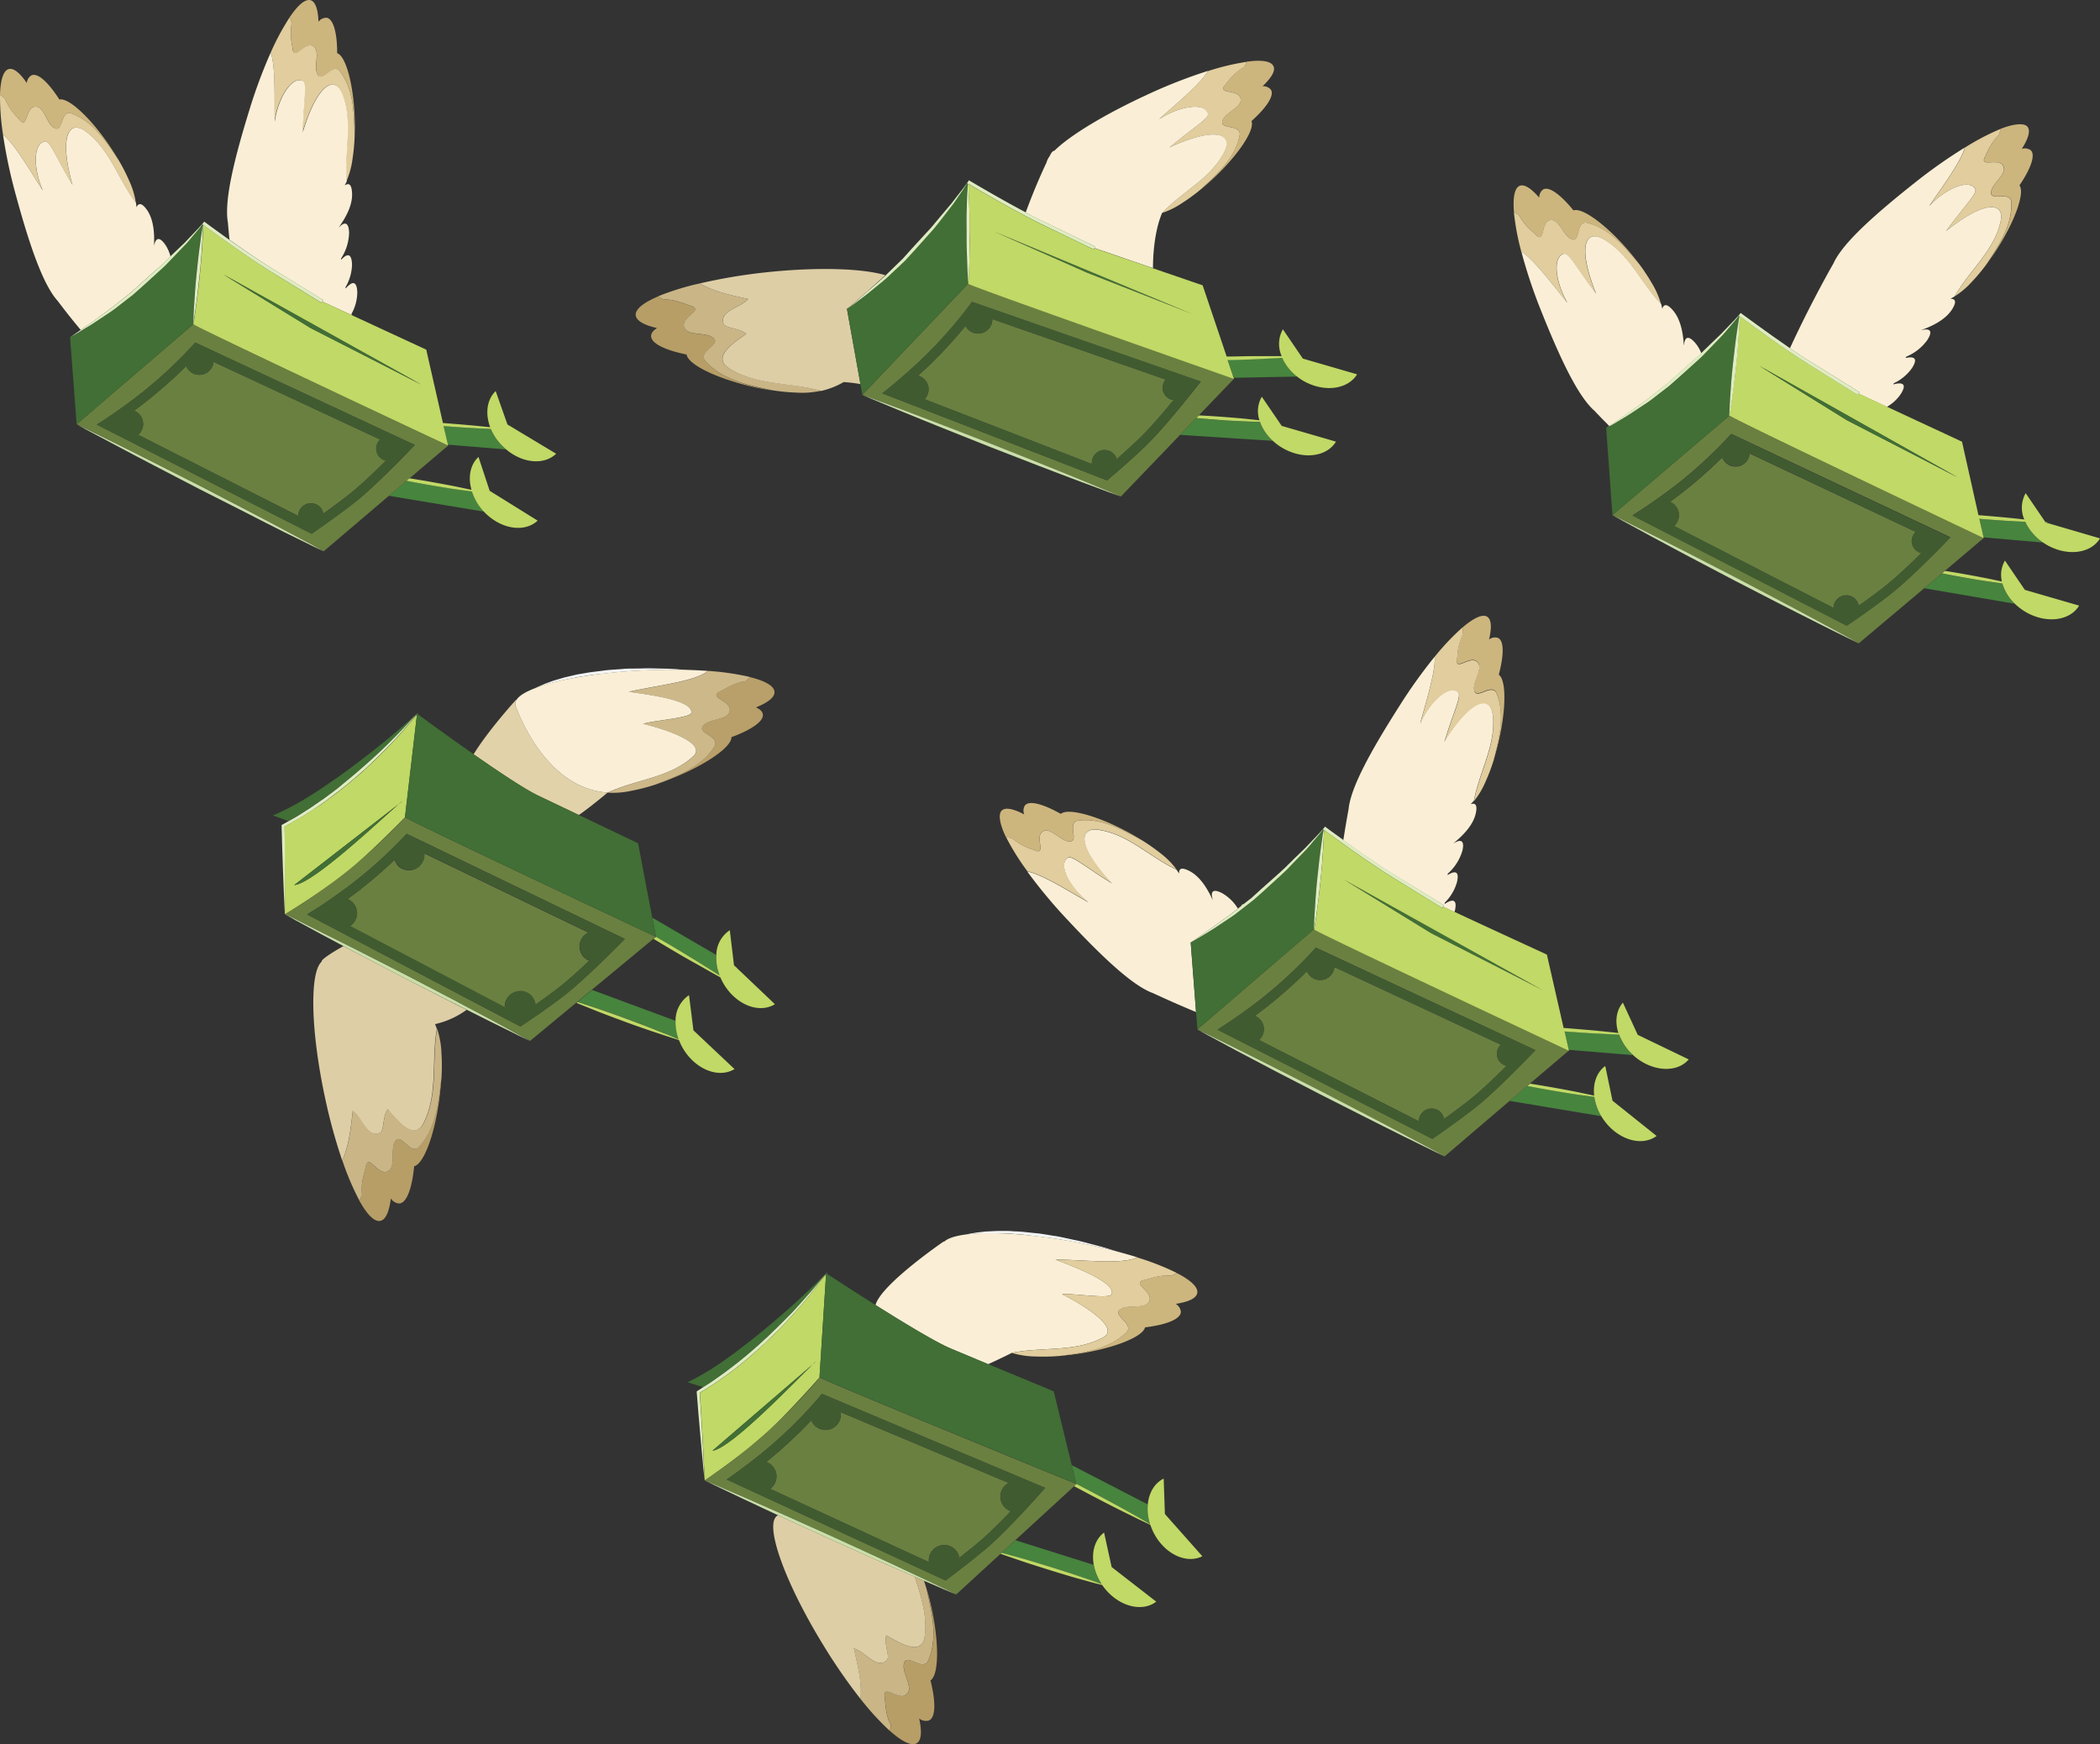 <svg xmlns="http://www.w3.org/2000/svg" viewBox="0 0 639.09 530.75"><rect x="0" y="0" width="639.09" height="530.75" fill="#333333" stroke="none"/><defs><style>.cls-1{fill:none;}.cls-2{fill:#f3f4f5;}.cls-3{fill:#e2d2a9;}.cls-4{fill:#47843e;}.cls-5{fill:#b79e67;}.cls-6{fill:#c9b586;}.cls-7{fill:#decea6;}.cls-8{fill:#6a8040;}.cls-9{fill:#c1d966;}.cls-10{fill:#416f35;}.cls-11{fill:#b99f69;}.cls-12{fill:#cdb889;}.cls-13{fill:#faefd6;}.cls-14{fill:#415b31;}.cls-15{fill:#cadfa9;}.cls-16{fill:#dfecc1;}.cls-17{fill:#cdb57e;}.cls-18{fill:#e1cd9d;}</style></defs><title>Asset 7</title><g id="Layer_2" data-name="Layer 2"><g id="hunt_money" data-name="hunt money"><g id="money_wing_5" data-name="money wing 5"><path class="cls-1" d="M107.72,263.44c-.79.68-1.61,1.35-2.45,2l.13-.1a192.41,192.41,0,0,0,17.92-16.63l-.06-.05C122,250,114.15,258,107.72,263.44Z"/><path class="cls-1" d="M175.8,304.85h0l.44.14Z"/><path class="cls-1" d="M215.18,204.41l.29-.21-.3.21Z"/><path class="cls-1" d="M86.7,278.21a163.24,163.24,0,0,0,13.69-9.06C93.32,274.28,86.7,278.21,86.7,278.21Z"/><path class="cls-1" d="M206.62,316.27l-.05-.12a2.77,2.77,0,0,1-.48-.11l.13,0Z"/><path class="cls-1" d="M126.87,217.33v-.14c-.66.86-1.34,1.71-2,2.54C125.85,218.58,126.53,217.75,126.87,217.33Z"/><path class="cls-1" d="M175.34,206.15l-2.58.52c-.63.11-1.24.27-1.83.42A124.19,124.19,0,0,1,183.47,205c-1.85.19-3.68.38-5.43.69C177.12,205.86,176.21,206,175.34,206.15Z"/><path class="cls-2" d="M172.76,206.67l2.58-.52c.87-.17,1.78-.29,2.7-.44,1.75-.31,3.58-.5,5.43-.69,3.88-.46,8-.81,12.36-1,4.78-.23,9.36-.26,13.61-.13l-2.69-.19c-1.71-.16-3.53-.21-5.4-.25s-3.81-.12-5.78-.05l-3,.05c-1,0-2,0-3,.11-2,.18-4,.23-6,.51s-3.89.44-5.74.8c-.92.17-1.84.28-2.72.49l-2.58.61c-.85.18-1.65.44-2.43.67s-1.53.42-2.24.69l-2,.73-1.78.78a12.62,12.62,0,0,0-1.22.59,58.51,58.51,0,0,1,8-2.33C171.52,206.94,172.13,206.78,172.76,206.67Z"/><path class="cls-2" d="M215.17,204.41l-.16.12.17-.12Z"/><path class="cls-3" d="M176.14,248c2.45-1.55,8.79-6.82,8.79-6.82-17.49-1.14-26-21.13-27.81-25.88a1.91,1.91,0,0,1-.36-1,2.19,2.19,0,0,1,.37-1.26L157,213s-8.31,9.1-12.88,16.54c7.55,5.26,15.58,10.63,19.51,12.51Z"/><path class="cls-4" d="M204.44,287.88c2.34,1.4,4.68,2.8,6.85,4.14s4.2,2.62,5.93,3.7l1.76,1.12a14.78,14.78,0,0,1-1-6.24l-19.45-11.34,1.11,5.83Z"/><path class="cls-4" d="M224.48,294.87a2.44,2.44,0,0,0-1-1.05l-.14-.08v.09Z"/><path class="cls-4" d="M176.22,305c.58.18,1.2.38,1.87.61,1.67.56,3.62,1.19,5.7,1.91s4.28,1.51,6.48,2.31,4.4,1.62,6.44,2.42,3.95,1.57,5.59,2.21,2.85,1.19,3.79,1.58a2.77,2.77,0,0,0,.48.11,15.08,15.08,0,0,1-.93-5.5l-25.47-9.42-4.37,3.62Z"/><path class="cls-5" d="M120.07,347.64c-1.17,2.05.14,6.89-1.53,8.38-3.34,3-6.53-6.19-7.38-.42-.68,2.61-1.35,5.22-1,7.89a5.56,5.56,0,0,1-.87,1.74c2.37,4.32,4.64,6.67,6.47,6.28,1.63-.34,2.69-2.83,3.19-6.83a3.23,3.23,0,0,0,2.6,1.54c2.25-.21,3.85-4.65,4.49-11.33,2.94-.71,6.3-9.68,7.72-20.93.25-2,.43-4,.53-5.92-.89,7.51-1.6,15.36-6.93,21.07C124.61,351.6,121.86,344,120.07,347.64Z"/><path class="cls-6" d="M118,337.47c-1.73,2.55-.91,6.83-2.53,7.27-3.78,1.37-5-4.52-8.08-6.81-.59,4.77-1,10.51-3.22,15.13a80.59,80.59,0,0,0,5.15,12.17,5.56,5.56,0,0,0,.87-1.74c-.38-2.67.29-5.28,1-7.89.85-5.77,4,3.41,7.38.42,1.67-1.49.36-6.33,1.53-8.38,1.79-3.6,4.54,4,7.32,1.47,5.33-5.71,6-13.56,6.93-21.07a59.5,59.5,0,0,0,0-7.59,26.7,26.7,0,0,0-1.32-7.4c-1.72,9.6.46,19.84-4.1,28.74C125.9,347.44,120.49,340.26,118,337.47Z"/><path class="cls-7" d="M123.81,298l-13.68-7.15c-1.94-1-3.8-2-5.6-2.95-4.08,2.25-6.71,4.16-6.64,4.62a1,1,0,0,0,0,.11c-3.68,3.3-3.37,20.71.94,41a166.55,166.55,0,0,0,5.31,19.48c2.18-4.62,2.63-10.36,3.22-15.13,3,2.29,4.3,8.18,8.08,6.81,1.62-.44.8-4.72,2.53-7.27,2.49,2.79,7.9,10,10.87,4.32,4.56-8.9,2.38-19.14,4.1-28.74-.17-.5-.35-1-.54-1.46a26.16,26.16,0,0,0,9.61-4.35c-1.46-.73-3-1.48-4.5-2.27Z"/><path class="cls-8" d="M120.79,263a4.89,4.89,0,0,1-.71-1.33A141.87,141.87,0,0,1,109.23,271c-1.15.89-2.34,1.77-3.5,2.61a4.57,4.57,0,0,1,1.9,1.43,4.68,4.68,0,0,1-.83,6.58,3.62,3.62,0,0,1-.33.2l47.14,24.75a4.68,4.68,0,0,1,8.37-3.15,4.61,4.61,0,0,1,.94,2.32c3-2.1,6.6-4.7,9-6.73s5-4.39,7.37-6.66a4.66,4.66,0,0,1-1.14-8,4.06,4.06,0,0,1,.94-.55l-50-24.12a4.68,4.68,0,0,1-8.35,3.35Z"/><path class="cls-8" d="M199.65,285.11s-73.2-34.37-76.33-36.39a192.41,192.41,0,0,1-17.92,16.63l-.13.1c-1.6,1.28-3.25,2.52-4.88,3.7a163.24,163.24,0,0,1-13.69,9.06L90,279.78,98.5,284c3.52,1.77,7.64,3.8,12,6l13.73,7,13.68,7.14c4.37,2.28,8.41,4.47,11.89,6.31l8.37,4.54,3.17,1.74,14.09-11.66.32-.27h0l4.37-3.62,18.73-15.5Zm-11,2.12c-.09.09-8.54,8.7-14.86,14-.65.55-1.37,1.13-2.15,1.74-5.13,4-12.48,8.87-12.56,8.92l-.72.48L93.46,278.27l2.15-1.36c.06,0,6.32-4,11.82-8.28A135.48,135.48,0,0,0,123,254.53l.74-.82,66.41,32Z"/><path class="cls-9" d="M127.13,217l-.18.23.14.11Z"/><path class="cls-9" d="M105.27,265.45c.84-.66,1.66-1.33,2.45-2C114.15,258,122,250,123.26,248.67l0,0,3.65-31.31c-.34.42-1,1.25-2,2.4-.73.88-1.47,1.74-2.23,2.6l-2.23,2.49-2.3,2.42c-1.56,1.6-3.14,3.17-4.76,4.71-.8.78-1.63,1.52-2.45,2.28s-1.66,1.49-2.52,2.21-1.69,1.45-2.56,2.16l-2.61,2.09c-.86.71-1.78,1.35-2.67,2s-1.78,1.35-2.71,2L95,246.57c-.94.61-1.9,1.18-2.85,1.77l-1.43.88-1.46.82-2.7,1.49c.09,4.4.09,8.8.13,13.21,0,2.24,0,4.49,0,6.73l0,6.74s6.62-3.93,13.69-9.06C102,268,103.67,266.73,105.27,265.45Zm16.11-20.8a6.5,6.5,0,0,1,1.1-.85l-1.1.85c-5.09,4.37-26,24.23-31.83,24.67Z"/><path class="cls-10" d="M123.22,248.64l0,0,.06.05c3.13,2,76.33,36.39,76.33,36.39v0l-1.11-5.83-4.31-22.64L176.14,248l-12.53-6c-3.93-1.88-12-7.25-19.51-12.51-8.16-5.69-15.74-11.24-17-12.17l-.14-.11-.07,0v.14Z"/><path class="cls-11" d="M226.77,207.28c-2.61.3-4.89,1.58-7.18,2.86-5.22,2.23,4.2,3,2.22,6.85-1,1.94-5.87,1.9-7.51,3.51-3,2.57,4.84,3.29,3.19,6.53-4.06,6.42-11.28,9-18.12,11.71,1.76-.56,3.58-1.21,5.44-2,10.23-4.11,17.85-9.49,17.79-12.42,6.13-2.26,9.91-4.87,9.55-7-.14-.83-.87-1.52-2.09-2.06,3.65-1.46,5.72-3.08,5.64-4.7-.08-1.82-2.86-3.37-7.5-4.53A5.42,5.42,0,0,1,226.77,207.28Z"/><path class="cls-12" d="M215,204.53c-4.2,2.94-15.12,4.09-23.64,6,5.57.86,19.42,2.45,19.06,6.35,0,1.62-11.84,2.37-14.69,3.42,5.81,1.38,19.81,5.72,15.22,9.91-7.24,6.49-17.42,7-26,11a26.21,26.21,0,0,0,7.29-.59,58.35,58.35,0,0,0,7.15-1.85c6.84-2.68,14.06-5.29,18.12-11.71,1.65-3.24-6.14-4-3.19-6.53,1.64-1.61,6.51-1.57,7.51-3.51,2-3.88-7.44-4.62-2.22-6.85,2.29-1.28,4.57-2.56,7.18-2.86A5.42,5.42,0,0,0,228.2,206a78.29,78.29,0,0,0-12.73-1.84l-.29.21Z"/><path class="cls-13" d="M157.12,215.3c1.78,4.75,10.32,24.74,27.81,25.88,8.61-4,18.79-4.47,26-11,4.59-4.19-9.41-8.53-15.22-9.91,2.85-1.05,14.68-1.8,14.69-3.42.36-3.9-13.49-5.49-19.06-6.35,8.52-1.92,19.44-3.07,23.64-6l.16-.12.3-.21c-1.91-.15-3.93-.25-6-.32-4.25-.13-8.83-.1-13.61.13-4.32.2-8.48.55-12.36,1a124.19,124.19,0,0,0-12.54,2.07,58.51,58.51,0,0,0-8,2.33c-3,1.13-5,2.36-5.77,3.62a2.19,2.19,0,0,0-.37,1.26A1.91,1.91,0,0,0,157.12,215.3Z"/><path class="cls-14" d="M123,254.53a135.48,135.48,0,0,1-15.54,14.1c-5.5,4.27-11.76,8.24-11.82,8.28l-2.15,1.36,64.93,34.09.72-.48c.08-.05,7.43-4.95,12.56-8.92.78-.61,1.5-1.19,2.15-1.74,6.32-5.29,14.77-13.9,14.86-14l1.44-1.47-66.41-32Zm4.39,9.25a4.65,4.65,0,0,0,1.78-4.18l50,24.12a4.06,4.06,0,0,0-.94.55,4.66,4.66,0,0,0,1.14,8c-2.39,2.27-5,4.7-7.37,6.66s-6,4.63-9,6.73a4.61,4.61,0,0,0-.94-2.32,4.68,4.68,0,0,0-8.37,3.15l-47.14-24.75a3.62,3.62,0,0,0,.33-.2,4.68,4.68,0,0,0,.83-6.58,4.57,4.57,0,0,0-1.9-1.43c1.16-.84,2.35-1.72,3.5-2.61a141.87,141.87,0,0,0,10.85-9.34,4.89,4.89,0,0,0,.71,1.33A4.67,4.67,0,0,0,127.36,263.78Z"/><path class="cls-10" d="M89.55,269.32c5.86-.44,26.74-20.3,31.83-24.67Z"/><path class="cls-10" d="M121.38,244.65l1.1-.85A6.5,6.5,0,0,0,121.38,244.65Z"/><path class="cls-10" d="M90.28,248.43l1.41-.89c.93-.6,1.88-1.17,2.8-1.78l2.74-1.89c.93-.61,1.81-1.27,2.71-1.93s1.8-1.29,2.67-2l2.61-2.06c.87-.69,1.71-1.41,2.56-2.12s1.7-1.44,2.52-2.18,1.69-1.44,2.5-2.2q2.48-2.23,4.87-4.56c1.57-1.56,3.15-3.13,4.69-4.73s3-3.24,4.52-4.91A263.06,263.06,0,0,1,104,235.65c-7.4,5.25-13.49,9.29-20.94,12.49l4.68,1.72,1.08-.61Z"/><path class="cls-15" d="M149.83,310.51c-3.48-1.84-7.52-4-11.89-6.31l-13.68-7.14-13.73-7c-4.39-2.24-8.51-4.27-12-6L90,279.78l-3.26-1.57L89.87,280l8.37,4.54c1.93,1,4.05,2.16,6.29,3.36,1.8.95,3.66,1.94,5.6,2.95L123.81,298l13.73,7c1.54.79,3,1.54,4.5,2.27l7.53,3.77,8.54,4.21,3.26,1.57-3.17-1.74Z"/><path class="cls-16" d="M86.72,264.74c0-4.41,0-8.81-.13-13.21l2.7-1.49,1.46-.82,1.43-.88c.95-.59,1.91-1.16,2.85-1.77l2.77-1.88c.93-.62,1.82-1.3,2.71-2s1.81-1.32,2.67-2l2.61-2.09c.87-.71,1.71-1.44,2.56-2.16s1.69-1.46,2.52-2.21,1.65-1.5,2.45-2.28c1.62-1.54,3.2-3.11,4.76-4.71l2.3-2.42,2.23-2.49c.76-.86,1.5-1.72,2.23-2.6s1.38-1.68,2-2.54c-1.47,1.67-3,3.31-4.52,4.91s-3.12,3.17-4.69,4.73-3.22,3.07-4.87,4.56c-.81.76-1.67,1.47-2.5,2.2s-1.66,1.47-2.52,2.18-1.69,1.43-2.56,2.12L102.61,240c-.87.7-1.78,1.33-2.67,2s-1.78,1.32-2.71,1.93l-2.74,1.89c-.92.61-1.87,1.18-2.8,1.78l-1.41.89-1.45.82-1.08.61-1.81,1-.24.14v.26c.09,4.49.27,9,.42,13.47.07,2.24.16,4.49.26,6.73l.31,6.73,0-6.74C86.75,269.23,86.74,267,86.72,264.74Z"/><path class="cls-9" d="M219,296.84l-1.76-1.12c-1.73-1.08-3.74-2.37-5.93-3.7s-4.51-2.74-6.85-4.14l-4.79-2.79v0l-.75.62,5,3c2.35,1.39,4.7,2.77,6.92,4s4.3,2.42,6.09,3.43c.83.47,1.6.88,2.29,1.26a18,18,0,0,0,1.12,2.18c3.79,6.23,10.72,8.93,15.49,6l-11.36-10.81-1.1-1v-.09l-1.27-10.62A9.18,9.18,0,0,0,218,290.6,14.78,14.78,0,0,0,219,296.84Z"/><path class="cls-9" d="M206.62,316.27l-.4-.18-.13,0c-.94-.39-2.22-1-3.79-1.58s-3.53-1.43-5.59-2.21-4.24-1.61-6.44-2.42-4.41-1.59-6.48-2.31-4-1.35-5.7-1.91c-.67-.23-1.29-.43-1.87-.61l-.44-.14-.32.27c.71.3,1.53.64,2.44,1,1.64.65,3.53,1.43,5.58,2.22s4.25,1.6,6.45,2.42,4.4,1.59,6.48,2.31,4,1.35,5.7,1.91,3.07,1,4,1.29l.52.15a16.93,16.93,0,0,0,1.39,2.84c3.83,6.21,10.77,8.88,15.52,6l-12.51-11.79-1.34-10.71a9.35,9.35,0,0,0-4.1,7.92,15.08,15.08,0,0,0,.93,5.5Z"/></g><g id="money_wing_4" data-name="money wing 4"><path class="cls-1" d="M251.42,387.63v-.14c-.61.89-1.24,1.76-1.89,2.62C250.47,388.92,251.1,388.06,251.42,387.63Z"/><path class="cls-1" d="M214.42,450.49a163.31,163.31,0,0,0,13.23-9.77C220.84,446.21,214.42,450.49,214.42,450.49Z"/><path class="cls-1" d="M304.77,472.53h0l.43.12Z"/><path class="cls-1" d="M306.59,375.38,304,375.3c-.64,0-1.26,0-1.88,0a126.74,126.74,0,0,1,12.78.85c-1.88-.23-3.74-.48-5.54-.57C308.4,375.51,307.48,375.42,306.59,375.38Z"/><path class="cls-1" d="M347.74,462.47l2.21,1.29h0a1.66,1.66,0,0,0-.06-.21,2.69,2.69,0,0,1-.32-.13Z"/><path class="cls-1" d="M345.78,382.77c.11,0,.23-.09.34-.15-.11.06-.24.1-.35.15Z"/><path class="cls-1" d="M234.65,434.67q-1.16,1.08-2.37,2.16l.16-.14a193.16,193.16,0,0,0,17-17.53l-.07,0C248.19,420.52,240.79,428.89,234.65,434.67Z"/><path class="cls-2" d="M345.77,382.77l-.18.07.19-.07Z"/><path class="cls-2" d="M302.09,375.29c.62,0,1.24,0,1.88,0l2.62.08c.89,0,1.81.13,2.74.19,1.8.09,3.66.34,5.54.57,3.86.44,7.94,1,12.17,1.82,4.7.87,9.16,1.89,13.26,3l-2.56-.8c-1.63-.54-3.38-1-5.2-1.47s-3.69-1-5.62-1.37l-2.91-.63c-1-.22-1.95-.42-2.94-.57-2-.28-3.95-.69-5.92-.86s-3.89-.46-5.77-.53c-.94,0-1.86-.15-2.76-.14H304c-.87,0-1.7.06-2.51.1s-1.6.06-2.34.16l-2.15.25-1.92.35c-.47.08-.9.19-1.32.29A60.42,60.42,0,0,1,302.09,375.29Z"/><path class="cls-13" d="M300.71,415.13c3.21-1.44,7.24-3.46,7.24-3.46,9.29-1.92,19.31-.07,27.84-4.74,5.42-3-7.21-10.44-12.56-13.11,3-.37,14.7,1.59,15.09,0,1.23-3.72-11.89-8.43-17.11-10.54,8.73.09,19.62,1.45,24.38-.46l.18-.07c.11,0,.24-.09.35-.15-1.84-.57-3.79-1.13-5.82-1.68-4.1-1.09-8.56-2.11-13.26-3-4.23-.78-8.31-1.38-12.17-1.82a126.74,126.74,0,0,0-12.78-.85,60.42,60.42,0,0,0-8.36.43c-3.14.43-5.38,1.17-6.44,2.21l-.12-.09s-19,13-20.73,19.31c8.55,5.39,18.42,11.38,22.93,13.26Z"/><path class="cls-4" d="M332.49,454.12c2.41,1.28,4.82,2.55,7.06,3.78s4.33,2.4,6.12,3.39l2.07,1.18,1.86,1a2.69,2.69,0,0,0,.32.13,15.22,15.22,0,0,1-.61-5.8l-23.15-11.95,1.41,5.76Z"/><path class="cls-4" d="M305.18,472.66c.59.15,1.22.31,1.91.51,1.7.47,3.68,1,5.79,1.62s4.35,1.29,6.59,2,4.48,1.4,6.56,2.09,4,1.36,5.69,1.92c1.4.48,2.58.92,3.5,1.25a15.94,15.94,0,0,1-2.4-5.87L309,468.69l-4.18,3.84Z"/><path class="cls-9" d="M331.72,480.77c-1.67-.56-3.6-1.24-5.69-1.92s-4.32-1.39-6.56-2.09-4.48-1.36-6.59-2-4.09-1.15-5.79-1.62c-.69-.2-1.32-.36-1.91-.51l-.43-.12-.31.29c.73.26,1.56.56,2.49.87,1.66.56,3.6,1.25,5.69,1.93s4.32,1.38,6.56,2.09,4.48,1.36,6.59,2,4.09,1.14,5.78,1.62,2.9.76,3.88,1c.15.21.29.43.45.64,4.4,5.81,11.56,7.81,16,4.44l-13.58-10.54L336,466.35c-2.8,2.12-3.85,5.87-3.14,9.8a15.94,15.94,0,0,0,2.4,5.87C334.3,481.69,333.12,481.25,331.72,480.77Z"/><path class="cls-5" d="M282.46,505.46c-1.79,3.28-6.91-2.93-7.39,1.07-.42,2.32,2.43,6.44,1.36,8.4-2.16,3.93-8.23-3.64-7.1,2.08.23,2.68.47,5.37,1.71,7.75a5.37,5.37,0,0,1-.22,1.94c3.67,3.27,6.59,4.73,8.19,3.76,1.42-.88,1.59-3.57.72-7.52a3.23,3.23,0,0,0,3,.59c2.05-.94,2.07-5.66.45-12.18,2.53-1.65,2.69-11.23.27-22.3-.44-2-.94-3.94-1.48-5.76C283.62,490.66,285.57,498.3,282.46,505.46Z"/><path class="cls-6" d="M278.39,479.81c1.92,6,3.86,11.92,3,18.26s-8.41,1.36-11.69-.43c-.78,3,1.42,6.73.05,7.69-3.1,2.56-6.26-2.58-9.89-3.71,1,4.69,2.53,10.24,2,15.33a81,81,0,0,0,8.93,9.75,5.37,5.37,0,0,0,.22-1.94c-1.24-2.38-1.48-5.07-1.71-7.75-1.13-5.72,4.94,1.85,7.1-2.08,1.07-2-1.78-6.08-1.36-8.4.48-4,5.6,2.21,7.39-1.07,3.11-7.16,1.16-14.8-.52-22.17-.23-.77-.47-1.52-.71-2.25l-2.34-1Z"/><path class="cls-7" d="M259.87,501.62c3.63,1.13,6.79,6.27,9.89,3.71,1.37-1-.83-4.72-.05-7.69,3.28,1.79,10.78,6.75,11.69.43s-1.09-12.28-3-18.26c-3.5-1.54-7.54-3.27-11.82-5.2l-14.08-6.31-14-6.43-1.67-.77a1.19,1.19,0,0,0-.26.11c-4.08,2.5,2.11,20,13.84,39.16A168.4,168.4,0,0,0,261.89,517C262.4,511.86,260.91,506.31,259.87,501.62Z"/><path class="cls-8" d="M305.57,458.46a4.68,4.68,0,0,1,.49-6.6,4.61,4.61,0,0,1,.91-.6l-51.12-21.53a4.68,4.68,0,0,1-8.18,3.77,4.34,4.34,0,0,1-.76-1.29c-2.61,2.75-6.16,6.27-10.36,9.89-1.11.95-2.25,1.89-3.36,2.78a4.65,4.65,0,0,1,1.48,7.94,3.15,3.15,0,0,1-.33.22l48.35,22.31a4.68,4.68,0,0,1,8.2-3.58,4.55,4.55,0,0,1,1.05,2.27c2.89-2.25,6.35-5,8.66-7.19s4.75-4.63,7-7A4.59,4.59,0,0,1,305.57,458.46Z"/><path class="cls-8" d="M327.58,451.59S252.7,421,249.48,419.16a193.16,193.16,0,0,1-17,17.53l-.16.14c-1.52,1.33-3.08,2.64-4.63,3.89a163.31,163.31,0,0,1-13.23,9.77l3.33,1.4,8.75,3.77c3.6,1.59,7.83,3.4,12.32,5.42l14.08,6.31,14,6.43c4.48,2.05,8.63,4,12.2,5.7l8.59,4.1L291,485.2l13.48-12.37.31-.29h0l4.18-3.84,17.91-16.44Zm-10.85,2.68c-.08.09-8.09,9.13-14.12,14.74-.63.58-1.32,1.2-2.07,1.84-4.92,4.23-12,9.5-12.08,9.56l-.7.52-66.59-30.72,2.08-1.47c.05-.05,6.1-4.33,11.38-8.88A135.33,135.33,0,0,0,249.43,425l.7-.85,67.95,28.61Z"/><path class="cls-9" d="M251.66,387.29l-.17.24.14.1Z"/><path class="cls-9" d="M232.28,436.83q1.22-1.08,2.37-2.16c6.14-5.78,13.54-14.15,14.76-15.55,0,0,0,0,0,0l2-31.46c-.32.43-.95,1.29-1.89,2.48-.69.92-1.4,1.83-2.11,2.73l-2.1,2.6L243.14,398c-1.47,1.67-3,3.33-4.51,4.95-.75.82-1.55,1.6-2.33,2.4s-1.58,1.57-2.4,2.33-1.61,1.55-2.44,2.29L229,412.18c-.82.75-1.7,1.44-2.56,2.16s-1.71,1.44-2.6,2.11l-2.68,2c-.9.65-1.83,1.27-2.75,1.91l-1.38.95-1.42.89-2.62,1.63c.31,4.39.54,8.79.81,13.18q.19,3.38.36,6.73l.31,6.73s6.42-4.28,13.23-9.77C229.2,439.47,230.76,438.16,232.28,436.83Zm15.05-21.63a7.31,7.31,0,0,1,1-.91l-1,.91c-4.86,4.62-24.69,25.52-30.52,26.26Z"/><path class="cls-10" d="M249.38,419.09s0,0,0,0l.07,0c3.22,1.85,78.1,32.43,78.1,32.43v0l-1.41-5.76-5.46-22.38-20-8.3-11.34-4.72c-4.51-1.88-14.38-7.87-22.93-13.26-7.32-4.61-13.65-8.76-14.81-9.52l-.14-.1-.07,0v.14Z"/><path class="cls-17" d="M348.77,389.36c-5.59,1,3.42,3.84.6,7.17-1.41,1.66-6.15.5-8.11,1.7-3.46,1.83,4,4.31,1.62,7.09-5.42,5.32-13,6.22-20.31,7.27,1.83-.15,3.75-.37,5.74-.67,10.9-1.67,19.54-5.17,20.15-8,6.49-.8,10.76-2.47,10.91-4.66a3.15,3.15,0,0,0-1.57-2.49c3.88-.59,6.27-1.69,6.56-3.29.33-1.79-2-3.93-6.27-6.12a5.48,5.48,0,0,1-1.68.89C353.81,387.91,351.29,388.63,348.77,389.36Z"/><path class="cls-18" d="M345.59,382.84c-4.76,1.91-15.65.55-24.38.46,5.22,2.11,18.34,6.82,17.11,10.54-.39,1.57-12.08-.39-15.09,0,5.35,2.67,18,10.08,12.56,13.11-8.53,4.67-18.55,2.82-27.84,4.74a25.81,25.81,0,0,0,7.23,1.09,59,59,0,0,0,7.39-.17c7.27-1,14.89-1.95,20.31-7.27,2.35-2.78-5.08-5.26-1.62-7.09,2-1.2,6.7,0,8.11-1.7,2.82-3.33-6.19-6.2-.6-7.17,2.52-.73,5-1.45,7.64-1.15a5.48,5.48,0,0,0,1.68-.89,79.77,79.77,0,0,0-12-4.7c-.11.06-.23.1-.34.15Z"/><path class="cls-14" d="M249.43,425a135.33,135.33,0,0,1-14.8,14.88c-5.28,4.55-11.33,8.83-11.38,8.88l-2.08,1.47,66.59,30.72.7-.52c.07-.06,7.16-5.33,12.08-9.56.75-.64,1.44-1.26,2.07-1.84,6-5.61,14-14.65,14.12-14.74l1.35-1.53-67.95-28.61Zm51.17,41.87c-2.31,2.16-5.77,4.94-8.66,7.19a4.55,4.55,0,0,0-1.05-2.27,4.68,4.68,0,0,0-8.2,3.58L234.34,453a3.15,3.15,0,0,0,.33-.22,4.65,4.65,0,0,0-1.48-7.94c1.11-.89,2.25-1.83,3.36-2.78,4.2-3.62,7.75-7.14,10.36-9.89a4.34,4.34,0,0,0,.76,1.29,4.68,4.68,0,0,0,8.18-3.77L307,451.26a4.61,4.61,0,0,0-.91.6,4.68,4.68,0,0,0-.49,6.6,4.59,4.59,0,0,0,2.05,1.37C305.35,462.22,302.84,464.78,300.6,466.85Z"/><path class="cls-10" d="M247.33,415.2l1-.91A7.31,7.31,0,0,0,247.33,415.2Z"/><path class="cls-10" d="M216.81,441.46c5.83-.74,25.66-21.64,30.52-26.26Z"/><path class="cls-10" d="M216.46,420.56l1.36-.95c.91-.65,1.82-1.27,2.72-1.93l2.63-2c.9-.65,1.75-1.37,2.61-2.07s1.74-1.38,2.56-2.12l2.51-2.19c.83-.73,1.63-1.5,2.45-2.25s1.62-1.52,2.41-2.31,1.6-1.53,2.37-2.33c1.58-1.56,3.11-3.17,4.63-4.79s3-3.29,4.45-5,2.88-3.39,4.26-5.14a262.57,262.57,0,0,1-21.89,19.61c-7.13,5.62-13,10-20.28,13.54l4.76,1.48,1.05-.66Z"/><path class="cls-15" d="M279.12,479.52c-3.57-1.67-7.72-3.65-12.2-5.7l-14-6.43-14.08-6.31c-4.49-2-8.72-3.83-12.32-5.42l-8.75-3.77-3.33-1.4,3.25,1.58,8.59,4.1c3.12,1.45,6.7,3.16,10.53,4.93l1.67.77,14,6.43,14.08,6.31c4.28,1.93,8.32,3.66,11.82,5.2l.5.22,2.34,1,6.4,2.75L291,485.2l-3.25-1.58Z"/><path class="cls-16" d="M213.75,437c-.27-4.39-.5-8.79-.81-13.18l2.62-1.63,1.42-.89,1.38-.95c.92-.64,1.85-1.26,2.75-1.91l2.68-2c.89-.67,1.74-1.4,2.6-2.11s1.74-1.41,2.56-2.16l2.51-2.23c.83-.74,1.63-1.52,2.44-2.29s1.61-1.54,2.4-2.33,1.58-1.58,2.33-2.4c1.54-1.62,3-3.28,4.51-4.95l2.18-2.54,2.1-2.6c.71-.9,1.42-1.81,2.11-2.73s1.28-1.73,1.89-2.62q-2.07,2.63-4.26,5.14c-1.46,1.68-2.95,3.32-4.45,5s-3.05,3.23-4.63,4.79c-.77.8-1.58,1.55-2.37,2.33s-1.59,1.56-2.41,2.31-1.62,1.52-2.45,2.25l-2.51,2.19c-.82.74-1.71,1.41-2.56,2.12s-1.71,1.42-2.61,2.07l-2.63,2c-.9.66-1.81,1.28-2.72,1.93l-1.36.95-1.4.9-1.05.66-1.75,1.12-.23.15v.26c.33,4.48.74,9,1.12,13.43.18,2.23.39,4.47.61,6.71l.65,6.7-.31-6.73Q213.95,440.4,213.75,437Z"/><path class="cls-9" d="M354.51,460.71l-.37-10.78c-2.82,1.41-4.49,4.35-4.83,7.83a15.22,15.22,0,0,0,.61,5.8,1.66,1.66,0,0,1,.06.21h0l-2.21-1.29-2.07-1.18c-1.79-1-3.87-2.17-6.12-3.39s-4.65-2.5-7.06-3.78l-4.92-2.55v0l-.72.66c1.68.91,3.42,1.83,5.17,2.76,2.42,1.25,4.83,2.52,7.11,3.67s4.43,2.2,6.26,3.11,3.39,1.62,4.46,2.14l.21.09a18.32,18.32,0,0,0,.91,2.23c3.25,6.53,9.92,9.81,14.91,7.33Z"/></g><g id="money_wing_6" data-name="money wing 6"><path class="cls-1" d="M13.06,58c-.06-.13-.11-.26-.16-.39l0,.1Z"/><path class="cls-1" d="M13.68,43.07a2.24,2.24,0,0,0-.37.1C13.43,43.14,13.55,43.09,13.68,43.07Z"/><path class="cls-1" d="M92.06,24.61a1.45,1.45,0,0,0-.37-.12A2.65,2.65,0,0,1,92.06,24.61Z"/><path class="cls-1" d="M83.53,36.89c0-.14,0-.27.07-.41l-.08.07C83.52,36.66,83.52,36.79,83.53,36.89Z"/><path class="cls-1" d="M21.33,102.61s.55-.29,1.55-.87Z"/><path class="cls-17" d="M89,14.28c.31,5.37,4-2.78,6.81.24,1.41,1.5-.2,5.83.71,7.8,1.34,3.46,4.48-3.25,6.83-.74,4.41,5.68,4.42,12.94,4.6,19.9.07-1.74.07-3.58,0-5.47-.37-10.44-2.71-18.94-5.34-19.84,0-6.18-1.14-10.38-3.18-10.76a3,3,0,0,0-2.51,1.2C96.8,2.9,96,.53,94.57.08c-1.65-.51-3.93,1.47-6.45,5.22A4.79,4.79,0,0,1,88.76,7,18.73,18.73,0,0,0,89,14.28Z"/><path class="cls-18" d="M83.52,36.55l.08-.07c1.08-6.64,4.88-12.92,8.09-12a1.45,1.45,0,0,1,.37.12c1.44.53.26,6.07,0,15.62,4.51-14.88,9.78-17.24,12-11.81,3.45,8.53.6,17.75,1.39,26.69a24.87,24.87,0,0,0,1.82-6.67,55,55,0,0,0,.65-7c-.18-7-.19-14.22-4.6-19.9-2.35-2.51-5.49,4.2-6.83.74-.91-2,.7-6.3-.71-7.8-2.82-3-6.5,5.13-6.81-.24A18.73,18.73,0,0,1,88.76,7a4.79,4.79,0,0,0-.64-1.68A74.65,74.65,0,0,0,82.38,16C84,20.35,83.41,31.9,83.52,36.55Z"/><path class="cls-13" d="M98.35,91.31l-.27.43.82.4,8.16,3.76-.09-.38a13.69,13.69,0,0,0,1.76-6.63c-.19-4.58-2.51-2.31-3.53-1.08,0-.13,0-.26-.07-.39a14.12,14.12,0,0,0,2-7c-.17-4.28-2.21-2.58-3.31-1.34,0-.15,0-.31,0-.46a15.06,15.06,0,0,0,2.42-7.84c-.16-4-2-2.77-3.1-1.57,0,0,0,0,0-.07,1.66-2.38,4.21-6.37,4-10.36-.12-3.09-1.22-3.06-2.24-2.34.23-.43.44-.87.64-1.33-.79-8.94,2.06-18.16-1.39-26.69-2.25-5.43-7.52-3.07-12,11.81.26-9.55,1.44-15.09,0-15.62a2.65,2.65,0,0,0-.37-.12c-3.21-.93-7,5.35-8.09,12,0,.14,0,.27-.07.41,0-.1,0-.23,0-.34C83.41,31.9,84,20.35,82.38,16A154.68,154.68,0,0,0,75.9,33.45c-4.68,15.15-7.71,27.63-6.55,34.22.12,1.44.28,3.23.49,5.29,4.26,3,9.51,6.65,13.68,9.2C95.21,89.34,98.32,91.29,98.35,91.31Z"/><path class="cls-17" d="M5.57,36c3.13,4.37,1.88-4.49,5.87-3.45,2,.52,3,5,4.78,6.22,3,2.19,2.05-5.16,5.38-4.29C28.36,36.9,32.26,43,36.14,48.8c-.88-1.5-1.85-3-2.93-4.62-5.9-8.61-12.43-14.54-15.13-13.89-3.34-5.2-6.52-8.16-8.45-7.38a2.94,2.94,0,0,0-1.47,2.36c-2.1-3.07-4-4.66-5.5-4.25C1,21.47.13,24.36,0,28.88A5,5,0,0,1,1.46,30,18.52,18.52,0,0,0,5.57,36Z"/><path class="cls-18" d="M12.87,57.73l0-.1c-2.64-6.19-2.8-13.52.41-14.46a2.24,2.24,0,0,1,.37-.1c1.51-.32,3.48,5,8.37,13.2-4.16-15-1-19.8,3.84-16.43,7.48,5.36,10,14.67,15.47,21.8a24.4,24.4,0,0,0-2-6.61,55.92,55.92,0,0,0-3.18-6.23C32.26,43,28.36,36.9,21.6,34.47c-3.33-.87-2.39,6.48-5.38,4.29-1.82-1.19-2.78-5.7-4.78-6.22-4-1-2.74,7.82-5.87,3.45a18.52,18.52,0,0,1-4.11-6A5,5,0,0,0,0,28.88,75.38,75.38,0,0,0,.92,41C4.57,43.82,10.29,53.86,12.87,57.73Z"/><path class="cls-13" d="M31.51,95.46c1.17-.84,2.4-1.72,3.62-2.71l3.79-3c.31-.25.66-.5.95-.77l.92-.84,1.86-1.69,3.74-3.33C47.61,82,48.86,81,50,79.89c.64-.64,1.26-1.25,1.88-1.85a11.28,11.28,0,0,0-1.55-3.53c-2.3-3.31-3.15-1.27-3.46.34a.21.21,0,0,1,0-.06c.12-2.89.14-7.63-2.14-10.91C42.91,61.33,42,62,41.53,63.1c0-.48-.1-1-.17-1.46-5.46-7.13-8-16.44-15.47-21.8-4.81-3.37-8,1.45-3.84,16.43-4.89-8.21-6.86-13.52-8.37-13.2-.13,0-.25.07-.37.1-3.21.94-3.05,8.27-.41,14.46,0,.13.1.26.16.39l-.19-.29C10.29,53.86,4.57,43.82.92,41A154,154,0,0,0,4.78,59.2c4.16,15.29,8.29,27.45,12.8,32.39,1.62,2.16,4,5.25,7,8.82l3.7-2.57Z"/><path class="cls-4" d="M143.65,149.54l-1.66-.21c-1.54-.23-3.33-.45-5.25-.75s-4-.64-6-1-4.07-.72-6-1.1l-1-.2-5.39,4.59,28.78,4.79,0-.19A16.16,16.16,0,0,1,143.65,149.54Z"/><path class="cls-4" d="M149.41,130.54c-1.81-.09-3.89-.17-6.1-.31-2.38-.13-4.91-.32-7.44-.5l-.84-.06,1.28,5.64L154,136.76c-.43-.37-.86-.76-1.26-1.18A16.55,16.55,0,0,1,149.41,130.54Z"/><path class="cls-8" d="M117.44,140.18a3.76,3.76,0,0,1-1.73-6.43L65,110.12a4.35,4.35,0,0,1-7.73,2.32,4,4,0,0,1-.6-1.06,143.3,143.3,0,0,1-11.56,10.3c-1.43,1.14-2.91,2.26-4.33,3.3a4.27,4.27,0,0,1,1.83,1.33,4.35,4.35,0,0,1-.56,6L90.76,157a3.87,3.87,0,0,1,6.9-2.41,3.83,3.83,0,0,1,.76,1.7c3.13-2.23,7.17-5.22,9.8-7.48C111.19,146.29,114.65,143,117.44,140.18Z"/><path class="cls-8" d="M123.75,146.3l.85-.71,11.77-10s-76.84-36-77.55-36.92L23.35,129.09l3.28,1.57,8.6,4.22c3.54,1.78,7.69,3.81,12.1,6.06l13.83,7,13.77,7.16c4.4,2.28,8.46,4.48,12,6.33L95.33,166l3.18,1.75,19.85-16.88Zm-13.61,4.78c-.64.55-1.36,1.15-2.13,1.76-5.08,4-12.36,9-12.43,9.09l-.73.5L29.47,129.21l2.14-1.39c.06,0,6.27-4.11,11.71-8.44a135.93,135.93,0,0,0,15.35-14.31l.73-.83,66.83,31.16-1.42,1.49C124.73,137,116.39,145.7,110.14,151.08Z"/><path class="cls-10" d="M61.85,67.8l0,0Z"/><path class="cls-10" d="M58.82,98.65s0-.49,0-1.34.06-2.06.16-3.51.18-3.14.33-5,.32-3.74.5-5.67.39-3.85.61-5.66.46-3.48.65-4.92.4-2.64.52-3.48c.06-.31.1-.56.14-.76l-.21-.15a.42.42,0,0,1-.06.08c-.24.31-.56.79-1,1.36l-1.7,2c-.66.78-1.37,1.69-2.23,2.61-1.74,1.82-3.75,4-6,6.24-1.11,1.12-2.35,2.17-3.56,3.3L43.32,87.2l-1.88,1.67-.94.83c-.33.29-.66.52-1,.78l-3.86,3c-1.23,1-2.52,1.81-3.72,2.61l-3.39,2.25c-1.05.7-2.06,1.27-2.93,1.8l-2.27,1.37-.46.26c-1,.58-1.55.87-1.55.87l2,26.48Z"/><path class="cls-9" d="M98.9,92.14l-.82-.4-.26.42S94.68,90.19,83,83c-7.75-4.76-19.24-13.2-21.16-14.61,0,.2,0,.43,0,.72,0,.85-.07,2.06-.16,3.51s-.19,3.15-.33,5-.32,3.74-.5,5.67-.4,3.86-.62,5.66-.45,3.48-.64,4.93-.4,2.63-.53,3.47l-.22,1.32c.71.9,77.55,36.92,77.55,36.92l-.06-.26L135,129.67l.84.06c2.53.18,5.06.37,7.44.5,2.21.14,4.29.22,6.1.31a16.55,16.55,0,0,0,3.35,5c.4.42.83.81,1.26,1.18,5,4.24,11.55,4.92,15.26,1.35l-14.82-8.9L150.85,119c-2.72,2.63-3.21,6.86-1.68,11-1.74-.17-3.7-.39-5.8-.57-2.37-.22-4.89-.42-7.42-.62l-1.15-.08-5.08-22.33L107.06,95.9Zm29.5,25L94.52,99.82,67.88,83.46Z"/><path class="cls-14" d="M124.81,136.89l1.42-1.49L59.4,104.24l-.73.83a135.93,135.93,0,0,1-15.35,14.31c-5.44,4.33-11.65,8.39-11.71,8.44l-2.14,1.39,65.38,33.22.73-.5c.07-.05,7.35-5.05,12.43-9.09.77-.61,1.49-1.21,2.13-1.76C116.39,145.7,124.73,137,124.81,136.89ZM98.42,156.33a3.83,3.83,0,0,0-.76-1.7,3.87,3.87,0,0,0-6.9,2.41L42.09,132.32a4.35,4.35,0,0,0,.56-6A4.27,4.27,0,0,0,40.82,125c1.42-1,2.9-2.16,4.33-3.3a143.3,143.3,0,0,0,11.56-10.3,4,4,0,0,0,.6,1.06A4.35,4.35,0,0,0,65,110.12l50.67,23.63a3.76,3.76,0,0,0,1.73,6.43c-2.79,2.77-6.25,6.11-9.22,8.67C105.59,151.11,101.55,154.1,98.42,156.33Z"/><polygon class="cls-10" points="67.88 83.46 94.52 99.82 128.4 117.11 67.88 83.46"/><path class="cls-16" d="M23.34,101.48l2.27-1.37c.87-.53,1.88-1.1,2.93-1.8l3.39-2.25c1.2-.8,2.49-1.62,3.72-2.61l3.86-3c.33-.26.66-.49,1-.78l.94-.83,1.88-1.67L47,83.83c1.21-1.13,2.45-2.18,3.56-3.3,2.21-2.26,4.22-4.42,6-6.24.86-.92,1.57-1.83,2.23-2.61l1.7-2c.47-.57.79-1,1-1.36a.42.42,0,0,0,.06-.08l.21.15c0,.2-.08.45-.14.76-.12.84-.33,2-.52,3.48s-.44,3.12-.65,4.92-.41,3.74-.61,5.66-.37,3.86-.5,5.67-.23,3.51-.33,5-.12,2.67-.16,3.51,0,1.34,0,1.34L59,97.33c.13-.84.34-2,.53-3.47s.44-3.12.64-4.93.42-3.73.62-5.66.36-3.86.5-5.67.23-3.51.33-5,.11-2.66.16-3.51c0-.29,0-.52,0-.72C63.75,69.82,75.24,78.26,83,83c11.69,7.17,14.8,9.12,14.83,9.14l.26-.42.27-.43s-3.14-2-14.83-9.15C79.35,79.61,74.1,76,69.84,73s-7.63-5.52-7.69-5.57l-.3.41,0,0,0,0-1.54,1.71-4.19,4.4L51.86,78c-.62.6-1.24,1.21-1.88,1.85C48.86,81,47.61,82,46.39,83.13l-3.74,3.33-1.86,1.69-.92.84c-.29.27-.64.52-.95.77l-3.79,3c-1.22,1-2.45,1.87-3.62,2.71l-3.28,2.38-3.7,2.57-1.29.9-1.91,1.3,1.55-.87Z"/><path class="cls-9" d="M145.62,139.05c-2.56,2.39-3.22,6.2-2.13,10l-1.41-.3c-1.52-.31-3.28-.7-5.19-1.06s-3.93-.73-6-1.1-4.07-.68-6-1l-.33,0-.85.71,1,.2c1.9.38,3.94.74,6,1.1s4.08.69,6,1,3.71.52,5.25.75l1.66.21a16.16,16.16,0,0,0,3.52,6l.09.1c5,5.33,12.31,6.57,16.39,2.77l-14.6-9.08Z"/><path class="cls-15" d="M86.9,161.47c-3.51-1.85-7.57-4.05-12-6.33L61.16,148l-13.83-7c-4.41-2.25-8.56-4.28-12.1-6.06l-8.6-4.22-3.28-1.57,3.19,1.74L35,135.38c3.5,1.85,7.57,4.05,12,6.33l13.77,7.16,13.82,7C79,158.16,83.1,160.2,86.64,162l8.6,4.22,3.27,1.58L95.33,166Z"/></g><g id="money_wing_3" data-name="money wing 3"><path class="cls-1" d="M390.2,108.81l-.29,0h.29Z"/><path class="cls-1" d="M372.68,46.08a4.85,4.85,0,0,0,.2-.51C372.82,45.74,372.76,45.9,372.68,46.08Z"/><path class="cls-1" d="M367.54,34.54a1.39,1.39,0,0,0-.16-.35A2.21,2.21,0,0,1,367.54,34.54Z"/><path class="cls-1" d="M352.69,36.32c.11-.08.24-.15.35-.22h-.1Z"/><path class="cls-17" d="M373.23,25.4c-3.81,3.79,4.73,1.14,4.35,5.25-.2,2.05-4.5,3.72-5.37,5.71-1.69,3.3,5.41,1.2,5.09,4.62-1.32,7.07-6.75,11.89-11.83,16.65q2-1.66,4.1-3.63c7.56-7.2,12.37-14.59,11.29-17.15,4.6-4.14,7-7.75,5.93-9.53a3,3,0,0,0-2.56-1.08c2.7-2.56,4-4.71,3.32-6.1-.71-1.57-3.7-2-8.19-1.36a5,5,0,0,1-.82,1.6A18.64,18.64,0,0,0,373.23,25.4Z"/><path class="cls-18" d="M352.94,36.09h.1c5.69-3.6,12.9-4.93,14.34-1.91a1.39,1.39,0,0,1,.16.35c.56,1.44-4.37,4.24-11.69,10.37,13.65-6.28,19-4.26,17,.66a4.85,4.85,0,0,1-.2.51c-4.1,8.24-12.88,12.23-19.05,18.75a24.47,24.47,0,0,0,6.2-3.07,55,55,0,0,0,5.64-4.13C370.55,52.87,376,48.05,377.3,41c.32-3.42-6.78-1.32-5.09-4.62.87-2,5.17-3.66,5.37-5.71.38-4.11-8.16-1.46-4.35-5.25a18.64,18.64,0,0,1,5.31-5,5,5,0,0,0,.82-1.6,74.08,74.08,0,0,0-11.83,2.84C365.35,25.67,356.35,32.92,352.94,36.09Z"/><path class="cls-13" d="M333.24,75l-.22.45.86.31c3,1,10.18,3.51,17,5.84,0-3.9.42-11.22,2.78-16.81,6.17-6.52,14.95-10.51,19.05-18.75.08-.18.14-.34.2-.51,2-4.92-3.38-6.94-17-.66,7.32-6.13,12.25-8.93,11.69-10.37a2.21,2.21,0,0,0-.16-.35c-1.44-3-8.65-1.69-14.34,1.91-.11.07-.24.14-.35.22l.25-.23c3.41-3.17,12.41-10.42,14.59-14.47a155,155,0,0,0-17.33,6.71C337,34.33,325.84,41,321,45.76a7,7,0,0,0-.76.42,6.68,6.68,0,0,0-.82,1.38,5.33,5.33,0,0,0-.94,1.91c-1.61,3.37-4.07,9-6.33,15.19,1.89,1,3.74,2,5.42,2.76C329.92,73.39,333.21,75,333.24,75Z"/><path class="cls-5" d="M214.57,109.75c-2.19-3,5.61-5,2.21-7.13-1.92-1.38-6.86-.57-8.18-2.38-2.63-3.63,6.82-5.87,1.17-7.3-2.53-.94-5.05-1.88-7.74-1.78a5.49,5.49,0,0,1-1.65-1c-4.53,1.91-7.11,3.93-6.91,5.79.18,1.65,2.54,3,6.48,3.87-1.15.75-1.79,1.57-1.8,2.43,0,2.25,4.22,4.3,10.81,5.63.4,3,9,7.25,20,9.8,2,.47,4,.84,5.83,1.14C227.45,117.14,219.7,115.63,214.57,109.75Z"/><path class="cls-6" d="M227.11,101.59c-2.36-2-6.7-1.6-7-3.25-1-3.91,5-4.55,7.59-7.35-4.68-1.07-10.34-2.11-14.72-4.75a80.79,80.79,0,0,0-12.63,3.89,5.49,5.49,0,0,0,1.65,1c2.69-.1,5.21.84,7.74,1.78,5.65,1.43-3.8,3.67-1.17,7.3,1.32,1.81,6.26,1,8.18,2.38,3.4,2.14-4.4,4.11-2.21,7.13,5.13,5.88,12.88,7.39,20.25,9a62.17,62.17,0,0,0,7.56.75,27,27,0,0,0,7.5-.56c-9.38-2.69-19.79-1.57-28.17-7C216.38,108.44,224.08,103.78,227.11,101.59Z"/><path class="cls-7" d="M259.21,93l-1.46,1S258.27,93.67,259.21,93Z"/><path class="cls-7" d="M257.75,94l1.77-1.48,4.61-4,3-2.7c.74-.66,1.52-1.36,2.3-2.08-7-2.09-20.8-2.54-36.53-.85A169.16,169.16,0,0,0,213,86.24c4.38,2.64,10,3.68,14.72,4.75-2.58,2.8-8.57,3.44-7.59,7.35.27,1.65,4.61,1.27,7,3.25-3,2.19-10.73,6.85-5.4,10.37,8.38,5.45,18.79,4.33,28.17,7a24.32,24.32,0,0,0,6.86-2.7v0a45.75,45.75,0,0,1,5.1.62Z"/><path class="cls-4" d="M383.46,128.4l-1,0c-1.55-.07-3.36-.11-5.29-.22s-4-.23-6.06-.37-4.12-.31-6.05-.49l-1-.1-4.91,5.11,28.16,1.81A14.33,14.33,0,0,1,383.46,128.4Z"/><path class="cls-9" d="M364.05,127.19l1,.1c1.93.18,4,.33,6.05.49s4.12.28,6.06.37,3.74.15,5.29.22l1,0a14.33,14.33,0,0,0,3.84,5.71,17,17,0,0,0,2.75,2.08c6.24,3.79,13.63,3,16.53-1.77l-16.51-4.79L384,120.72a8.79,8.79,0,0,0-.72,7.17l-.75-.08c-1.54-.16-3.34-.37-5.27-.54s-4-.33-6.05-.48-4.13-.28-6.06-.37l-.34,0Z"/><path class="cls-4" d="M390.2,108.82h-.29l-1.53.09c-1.9.09-4.12.23-6.5.32s-4.91.18-7.44.25l-.85,0,1.85,5.48,19.4-.37v0A15.23,15.23,0,0,1,390.2,108.82Z"/><path class="cls-8" d="M357.15,121.74a3.76,3.76,0,0,1-2.37-6.23L302,97.1a4.34,4.34,0,0,1-7.46,3.08,4.15,4.15,0,0,1-.7-1,143.7,143.7,0,0,1-10.46,11.41c-1.31,1.28-2.67,2.54-4,3.72a4.31,4.31,0,0,1,2,7.17L332.3,141.2a3.87,3.87,0,0,1,6.62-3.09,3.7,3.7,0,0,1,.93,1.61c2.88-2.54,6.61-5.91,9-8.43C351.54,128.44,354.65,124.78,357.15,121.74Z"/><path class="cls-8" d="M294.65,86.31l-32.23,33.85,3.42,1.24,9,3.33c3.7,1.41,8,3,12.65,4.81l14.47,5.62,14.42,5.74c4.6,1.82,8.87,3.6,12.54,5.09l8.85,3.68,3.34,1.42,18.05-18.79,4.91-5.11.76-.79,10.71-11.15S295.45,87.13,294.65,86.31Zm69.5,31.41c-.07.1-7.49,9.61-13.17,15.6-.58.61-1.24,1.27-1.94,2-4.64,4.53-11.39,10.24-11.46,10.3l-.67.56-68.38-26.48,2-1.6c.05,0,5.82-4.71,10.8-9.57a136.47,136.47,0,0,0,13.84-15.78l.64-.89,69.62,24.28Z"/><path class="cls-10" d="M294.65,86.31s0-.48-.1-1.33-.15-2.06-.2-3.51-.14-3.15-.17-5-.06-3.75-.07-5.69,0-3.88,0-5.69.11-3.51.15-5,.13-2.66.17-3.51c0-.32,0-.57.06-.77l-.22-.13-.05.09c-.21.33-.49.84-.89,1.45l-1.49,2.2c-.57.84-1.2,1.82-1.95,2.83-1.56,2-3.34,4.33-5.31,6.8-1,1.22-2.12,2.4-3.21,3.64l-3.34,3.73-1.7,1.85-.84.91c-.3.33-.61.59-.91.88l-3.55,3.34a43.32,43.32,0,0,1-3.44,3L264.49,89c-1,.8-1.92,1.48-2.73,2.09l-2.13,1.59-.42.3c-.94.68-1.46,1-1.46,1l4.1,22.9.57,3.24Z"/><path class="cls-14" d="M295.79,91.82l-.64.89a136.47,136.47,0,0,1-13.84,15.78c-5,4.86-10.75,9.53-10.8,9.57l-2,1.6,68.38,26.48.67-.56c.07-.06,6.82-5.77,11.46-10.3.7-.69,1.36-1.35,1.94-2,5.68-6,13.1-15.5,13.17-15.6l1.26-1.62Zm53.06,39.47c-2.39,2.52-6.12,5.89-9,8.43a3.7,3.7,0,0,0-.93-1.61,3.87,3.87,0,0,0-6.62,3.09l-50.91-19.71a4.31,4.31,0,0,0-2-7.17c1.31-1.18,2.67-2.44,4-3.72a143.7,143.7,0,0,0,10.46-11.41,4.15,4.15,0,0,0,.7,1A4.34,4.34,0,0,0,302,97.1l52.79,18.41a3.76,3.76,0,0,0,2.37,6.23C354.65,124.78,351.54,128.44,348.85,131.29Z"/><polygon class="cls-10" points="330.85 83 362.85 95.58 302.14 70.28 330.85 83"/><path class="cls-16" d="M264.13,88.58l-4.61,4L257.75,94l1.46-1,.42-.3,2.13-1.59c.81-.61,1.75-1.29,2.73-2.09l3.14-2.58a43.32,43.32,0,0,0,3.44-3l3.55-3.34c.3-.29.61-.55.91-.88l.84-.91,1.7-1.85,3.34-3.73c1.09-1.24,2.22-2.42,3.21-3.64,2-2.47,3.75-4.82,5.31-6.8.75-1,1.38-2,1.95-2.83l1.49-2.2c.4-.61.68-1.12.89-1.45l.05-.09.22.13c0,.2,0,.45-.06.77,0,.85-.13,2.06-.17,3.51s-.12,3.15-.15,5,0,3.75,0,5.69,0,3.88.07,5.69.12,3.51.17,5,.15,2.66.2,3.51.1,1.33.1,1.33,0-.48.09-1.33.13-2.06.18-3.51.12-3.15.14-5,0-3.75.05-5.69,0-3.88-.08-5.69-.12-3.52-.17-5-.15-2.66-.19-3.51c0-.29,0-.52-.06-.72,2.05,1.21,14.33,8.45,22.52,12.41,12.35,6,15.64,7.59,15.67,7.6l.22-.44.22-.45s-3.32-1.65-15.67-7.62c-1.68-.8-3.53-1.75-5.42-2.76-8.16-4.32-17.22-9.72-17.33-9.78l-.26.43-1.35,1.86L289.48,62c-1.61,1.92-3.52,4.14-5.51,6.56-1,1.2-2.14,2.37-3.25,3.59l-3.39,3.69-1.67,1.87-.84.93c-.26.29-.58.57-.87.86l-3.46,3.35c-.35.35-.69.66-1,1-.78.72-1.56,1.42-2.3,2.08Z"/><path class="cls-9" d="M413,113.91l-16.51-4.79-6.07-8.92a9.07,9.07,0,0,0-.37,8.17c-.52,0-1.06,0-1.64,0-1.9,0-4.12,0-6.5,0s-4.91.08-7.45.13l-1.15,0L366,86.82l-15.11-5.18c-6.79-2.33-14-4.79-17-5.84l-.86-.31-.22.44s-3.32-1.65-15.67-7.6c-8.19-4-20.47-11.2-22.52-12.41,0,.2,0,.43.06.72,0,.85.14,2.06.19,3.51s.13,3.15.17,5,.06,3.75.08,5.69,0,3.87-.05,5.69-.1,3.51-.14,5-.14,2.66-.18,3.51-.09,1.33-.09,1.33c.8.82,80.87,28.94,80.87,28.94l-.08-.26-1.85-5.48.85,0c2.53-.07,5.07-.14,7.44-.25s4.6-.23,6.5-.32l1.53-.09.29,0h0a15.23,15.23,0,0,0,4.64,5.76,16.42,16.42,0,0,0,1.58,1.1C402.66,119.46,410.06,118.67,413,113.91Zm-50.1-18.33L330.85,83,302.14,70.28Z"/><path class="cls-15" d="M328.9,146c-3.67-1.49-7.94-3.27-12.54-5.09l-14.42-5.74-14.47-5.62c-4.61-1.79-9-3.4-12.65-4.81l-9-3.33-3.42-1.24,3.35,1.42,8.84,3.67c3.68,1.49,7.94,3.27,12.55,5.1l14.42,5.74L316,141.7c4.62,1.8,8.95,3.4,12.66,4.81l9,3.34,3.42,1.24-3.34-1.42Z"/></g><g id="money_wing_2" data-name="money wing 2"><path class="cls-1" d="M432.22,220.28l.18-.38-.09,0Z"/><path class="cls-1" d="M331.3,274.54c-.11-.08-.21-.18-.32-.27a.43.43,0,0,1,0,.11Z"/><path class="cls-1" d="M492.69,314.8h-.3l.3,0Z"/><path class="cls-17" d="M443.49,199.93c-1.13,5.25,4.58-1.63,6.5,2,.95,1.83-1.74,5.57-1.39,7.72.38,3.68,5.19-1.95,6.79,1.09,2.75,6.64.84,13.65-.82,20.4.52-1.66,1-3.42,1.45-5.27,2.4-10.16,2.4-19,.1-20.54,1.59-6,1.65-10.32-.22-11.21a2.93,2.93,0,0,0-2.74.49c.86-3.62.74-6.11-.55-6.93-1.46-.92-4.17.38-7.6,3.33a4.94,4.94,0,0,1,.18,1.79A18.51,18.51,0,0,0,443.49,199.93Z"/><path class="cls-18" d="M432.31,220l.09,0c2.8-6.12,8.12-11.16,11-9.42a1.6,1.6,0,0,1,.32.21c1.25.9-1.35,5.93-4.13,15.07,8.28-13.16,14-14,14.73-8.21,1.07,9.15-4.12,17.28-5.73,26.11a24.89,24.89,0,0,0,3.53-5.95,57.86,57.86,0,0,0,2.47-6.55c1.66-6.75,3.57-13.76.82-20.4-1.6-3-6.41,2.59-6.79-1.09-.35-2.15,2.34-5.89,1.39-7.72-1.92-3.65-7.63,3.23-6.5-2a18.51,18.51,0,0,1,1.7-7.11A4.94,4.94,0,0,0,445,191a73.57,73.57,0,0,0-8.37,8.84C437,204.45,433.43,215.44,432.31,220Z"/><path class="cls-13" d="M439.4,275.47l-.27.42.82.4,2.69,1.24c0-.14.09-.29.13-.44,1-4.46-1.81-2.89-3.11-2l0-.39a14.23,14.23,0,0,0,3.73-6.24c1-4.17-1.44-3.07-2.83-2.17,0-.15,0-.31.07-.46a15.15,15.15,0,0,0,4.41-6.92c.91-3.92-1.18-3.19-2.58-2.33a.19.19,0,0,1,0-.07c2.22-1.86,5.73-5,6.64-8.92.69-3-.37-3.28-1.54-2.85.33-.36.65-.72,1-1.11,1.61-8.83,6.8-17,5.73-26.11-.73-5.83-6.45-5-14.73,8.21,2.78-9.14,5.38-14.17,4.13-15.07a1.6,1.6,0,0,0-.32-.21c-2.86-1.74-8.18,3.3-11,9.42l-.18.38.09-.33c1.12-4.51,4.71-15.5,4.33-20.08A153.24,153.24,0,0,0,425.78,215c-8.52,13.37-14.75,24.61-15.37,31.27-.44,2.32-1,5.58-1.6,9.41,4.52,3.24,10.88,7.7,15.76,10.69C436.26,273.5,439.37,275.45,439.4,275.47Z"/><path class="cls-17" d="M314.42,258.54c4.81,2.4-.43-4.85,3.59-5.79,2-.47,5,3.08,7.13,3.27,3.66.56-.59-5.51,2.76-6.29,7.12-1,13.42,2.61,19.54,5.91-1.48-.92-3.06-1.84-4.74-2.72-9.23-4.88-17.77-7.09-19.86-5.26-5.38-3-9.57-4.18-10.91-2.59a2.94,2.94,0,0,0-.21,2.77c-3.29-1.74-5.72-2.25-6.85-1.2s-.68,4.13,1.32,8.19a5.2,5.2,0,0,1,1.78.27A18.5,18.5,0,0,0,314.42,258.54Z"/><path class="cls-18" d="M331,274.27c-5.22-4.24-8.77-10.66-6.36-13a1.39,1.39,0,0,1,.28-.26c1.18-1,5.4,2.79,13.55,7.78-10.66-11.32-10.08-17.07-4.25-16.32,9.12,1.26,15.69,8.32,23.83,12.09a24.87,24.87,0,0,0-4.88-4.91,58.11,58.11,0,0,0-5.71-4c-6.12-3.3-12.42-6.91-19.54-5.91-3.35.78.9,6.85-2.76,6.29-2.17-.19-5.12-3.74-7.13-3.27-4,.94,1.22,8.19-3.59,5.79A18.5,18.5,0,0,1,308,255.1a5.2,5.2,0,0,0-1.78-.27,74.2,74.2,0,0,0,6.46,10.32c4.53.78,14.27,7,18.35,9.23A.43.43,0,0,0,331,274.27Z"/><path class="cls-13" d="M363.92,285.9l-1.54.87S362.93,286.48,363.92,285.9Z"/><path class="cls-13" d="M364.29,285.47l5-3.47,3.28-2.38c1.17-.84,2.4-1.72,3.62-2.71l.54-.43a13.42,13.42,0,0,0-4.77-4.67c-3.57-1.87-3.38.33-2.9,1.91l-.07,0c-1.24-2.62-3.43-6.82-7-8.67-2.75-1.43-3.26-.45-3.14.79-.26-.41-.54-.82-.84-1.22-8.14-3.77-14.71-10.83-23.83-12.09-5.83-.75-6.41,5,4.25,16.32-8.15-5-12.37-8.77-13.55-7.78a1.39,1.39,0,0,0-.28.26c-2.41,2.32,1.14,8.74,6.36,13,.11.09.21.19.32.27l-.3-.16c-4.08-2.22-13.82-8.45-18.35-9.23a155.07,155.07,0,0,0,11.87,14.3c10.81,11.59,20.12,20.43,26.41,22.71,3,1.39,7.61,3.48,13.07,5.75l-1.62-21.14Z"/><path class="cls-13" d="M377.71,275.7l.75-.6A.85.85,0,0,0,377.71,275.7Z"/><path class="cls-4" d="M485.11,333.35H485l.11,0Z"/><path class="cls-4" d="M483,333.48c-1.54-.22-3.33-.44-5.25-.75s-4-.63-6-1-4.07-.73-6-1.1l-1-.2L459.41,335l27.91,4.65a15.69,15.69,0,0,1-2.16-5.94C484.53,333.68,483.81,333.59,483,333.48Z"/><path class="cls-9" d="M465.83,330.66c1.9.37,3.94.73,6,1.1s4.08.69,6,1,3.71.53,5.25.75c.77.11,1.49.2,2.12.27a15.69,15.69,0,0,0,2.16,5.94,14.79,14.79,0,0,0,.85,1.27c4.31,5.88,11.45,8,15.94,4.68l-13.42-10.73-2.2-10.56c-2.66,1.95-3.78,5.34-3.38,9h0l-.11,0c-.56-.13-1.18-.27-1.87-.41-1.52-.31-3.28-.7-5.19-1.06s-3.94-.74-6-1.1-4.07-.69-6-1l-.33-.05-.85.72Z"/><path class="cls-4" d="M492.39,314.79l-1.54-.07c-1.9-.1-4.12-.18-6.49-.33s-4.91-.32-7.44-.5l-.84-.07,1.28,5.64,19.34,1.59,0-.24a15.79,15.79,0,0,1-4-6Z"/><path class="cls-8" d="M398.36,296.6a4.35,4.35,0,0,1-.61-1.06,143.1,143.1,0,0,1-11.55,10.3c-1.43,1.14-2.91,2.26-4.33,3.3a4.19,4.19,0,0,1,1.83,1.33,4.34,4.34,0,0,1-.56,6l48.67,24.73a3.87,3.87,0,0,1,6.9-2.41,3.78,3.78,0,0,1,.76,1.7c3.13-2.24,7.17-5.22,9.8-7.48,3-2.56,6.43-5.9,9.22-8.67a3.77,3.77,0,0,1-1.73-6.44l-50.67-23.62a4.35,4.35,0,0,1-7.73,2.32Z"/><path class="cls-8" d="M364.41,313.24l3.27,1.58,8.6,4.22c3.54,1.77,7.69,3.81,12.1,6.06l13.83,7L416,339.3c4.4,2.28,8.46,4.48,12,6.33l8.43,4.54,3.18,1.75L459.41,335l5.39-4.58.85-.72,11.77-10s-76.84-36-77.56-36.92Zm102.87,6.32L465.86,321c-.08.09-8.42,8.81-14.67,14.2-.64.55-1.36,1.14-2.13,1.76-5.08,4-12.36,9-12.43,9.09l-.73.49-65.38-33.22,2.14-1.39c.06,0,6.27-4.1,11.71-8.43a136.51,136.51,0,0,0,15.35-14.32l.73-.82Z"/><path class="cls-10" d="M399.9,281.47c0-.85.06-2.06.16-3.51s.18-3.15.33-5,.32-3.74.49-5.67.4-3.85.62-5.66.46-3.48.65-4.92.4-2.64.52-3.48c.06-.31.1-.56.14-.77l-.21-.15-.06.09c-.24.31-.56.79-1,1.36l-1.7,2c-.66.79-1.37,1.69-2.23,2.62-1.74,1.82-3.75,4-6,6.23-1.11,1.12-2.35,2.18-3.56,3.3l-3.7,3.38L382.49,273l-.94.83c-.33.3-.66.52-1,.79l-3.86,3c-1.23,1-2.52,1.81-3.72,2.61l-3.39,2.26c-1,.69-2.06,1.27-2.93,1.8l-2.27,1.36-.47.27c-1,.58-1.54.87-1.54.87L364,307.91l.41,5.33,35.45-30.43S399.88,282.32,399.9,281.47Z"/><path class="cls-14" d="M384.37,303.54c-5.44,4.33-11.65,8.39-11.71,8.43l-2.14,1.39,65.38,33.22.73-.49c.07,0,7.35-5.06,12.43-9.09.77-.62,1.49-1.21,2.13-1.76,6.25-5.39,14.59-14.11,14.67-14.2l1.42-1.48L400.45,288.4l-.73.82A136.51,136.51,0,0,1,384.37,303.54Zm20.1-6.25a4.35,4.35,0,0,0,1.62-3l50.67,23.62a3.77,3.77,0,0,0,1.73,6.44c-2.79,2.77-6.25,6.11-9.22,8.67-2.63,2.26-6.67,5.24-9.8,7.48a3.78,3.78,0,0,0-.76-1.7,3.87,3.87,0,0,0-6.9,2.41l-48.67-24.73a4.34,4.34,0,0,0,.56-6,4.19,4.19,0,0,0-1.83-1.33c1.42-1,2.9-2.16,4.33-3.3a143.1,143.1,0,0,0,11.55-10.3,4.31,4.31,0,0,0,6.72,1.75Z"/><polygon class="cls-10" points="435.57 283.98 469.45 301.27 408.93 267.61 435.57 283.98"/><path class="cls-16" d="M372.56,279.62,369.28,282l-5,3.47-1.91,1.3,1.54-.87.47-.27,2.27-1.36c.87-.53,1.88-1.11,2.93-1.8l3.39-2.26c1.2-.8,2.49-1.61,3.72-2.61l3.86-3c.33-.27.66-.49,1-.79l.94-.83,1.87-1.66,3.7-3.38c1.21-1.12,2.45-2.18,3.56-3.3,2.21-2.25,4.22-4.41,6-6.23.86-.93,1.57-1.83,2.23-2.62l1.7-2c.47-.57.79-1.05,1-1.36l.06-.09.21.15c0,.21-.08.46-.14.77-.12.84-.34,2-.52,3.48s-.44,3.12-.65,4.92-.42,3.73-.62,5.66-.36,3.86-.49,5.67-.23,3.51-.33,5-.12,2.66-.16,3.51,0,1.34,0,1.34.09-.48.23-1.32.34-2,.53-3.48.44-3.12.64-4.92.42-3.73.62-5.66.36-3.86.5-5.67.23-3.51.33-5,.11-2.66.16-3.51c0-.29,0-.53,0-.73,1.92,1.42,13.41,9.85,21.16,14.61,11.69,7.17,14.8,9.13,14.83,9.15l.26-.43.27-.42s-3.14-2-14.83-9.15c-4.88-3-11.24-7.45-15.76-10.69-3.26-2.34-5.56-4-5.61-4.08l-.3.4-1.54,1.72-4.19,4.4c-1.8,1.75-3.92,3.76-6.14,6-1.12,1.1-2.37,2.14-3.59,3.25l-3.74,3.32-1.86,1.7-.92.84c-.29.26-.64.51-1,.77l-1.5,1.18-.75.6-1,.78-.54.43C375,277.9,373.73,278.78,372.56,279.62Z"/><path class="cls-9" d="M498.41,314.9l-4.52-9.8c-2.08,2.42-2.46,5.85-1.37,9.24l-1.63-.18c-1.89-.19-4.1-.44-6.47-.65s-4.89-.41-7.42-.62l-1.15-.08-5.09-22.33s-19.44-8.94-28.12-13L440,276.29l-.82-.4-.26.43s-3.14-2-14.83-9.15c-7.75-4.76-19.24-13.19-21.16-14.61,0,.2,0,.44,0,.73-.05.85-.07,2.06-.16,3.51s-.19,3.15-.33,5-.32,3.74-.5,5.67-.4,3.85-.62,5.66-.46,3.48-.64,4.92-.41,2.64-.53,3.48-.23,1.32-.23,1.32c.72.9,77.56,36.92,77.56,36.92l-.06-.27-1.28-5.64.84.07c2.53.18,5.06.36,7.44.5s4.59.23,6.49.33l1.54.07h.3a15.79,15.79,0,0,0,4,6c.2.19.39.38.59.55,5.53,4.77,13,5.2,16.59,1ZM435.57,284l-26.64-16.37,60.52,33.66Z"/><path class="cls-15" d="M428,345.63c-3.51-1.85-7.57-4.05-12-6.33l-13.77-7.16-13.83-7c-4.41-2.25-8.56-4.29-12.1-6.06l-8.6-4.22-3.27-1.58,3.18,1.75,8.43,4.55c3.5,1.85,7.57,4,12,6.33L401.76,333l13.82,7c4.42,2.25,8.57,4.28,12.11,6.06l8.6,4.22,3.27,1.57-3.18-1.75Z"/></g><g id="money_wing_1" data-name="money wing 1"><path class="cls-1" d="M489.83,129.7l-1,.58,1-.57Z"/><path class="cls-1" d="M475.92,77.22a1.22,1.22,0,0,0-.35.14A1.83,1.83,0,0,1,475.92,77.22Z"/><path class="cls-1" d="M477,92.14l-.2-.37a.43.43,0,0,1,0,.11Z"/><path class="cls-1" d="M487.69,72.64a4.38,4.38,0,0,0-.5-.23C487.36,72.49,487.52,72.55,487.69,72.64Z"/><path class="cls-1" d="M600.86,57.13a2.43,2.43,0,0,1,.24.3A1.44,1.44,0,0,0,600.86,57.13Z"/><path class="cls-1" d="M587.11,62.74l.29-.3h-.1Z"/><path class="cls-17" d="M604.42,47.19c-2.79,4.59,4.86,0,5.48,4,.3,2-3.47,4.7-3.84,6.84-.84,3.6,5.55-.15,6.06,3.26.43,7.17-3.68,13.16-7.46,19,1-1.4,2.08-2.91,3.1-4.51,5.6-8.81,8.48-17.14,6.82-19.37,3.46-5.12,4.93-9.21,3.46-10.67a3,3,0,0,0-2.75-.43c2-3.14,2.7-5.53,1.75-6.73s-4.07-1-8.28.66a4.89,4.89,0,0,1-.41,1.75A18.54,18.54,0,0,0,604.42,47.19Z"/><path class="cls-18" d="M587.4,62.44c4.65-4.87,11.33-7.9,13.46-5.31a1.44,1.44,0,0,1,.24.3c.88,1.26-3.22,5.16-8.84,12.89,12.13-9.72,17.82-8.69,16.6-2.94-2,9-9.54,15-14,22.8a24.82,24.82,0,0,0,5.28-4.48,55,55,0,0,0,4.47-5.37c3.78-5.84,7.89-11.83,7.46-19-.51-3.41-6.9.34-6.06-3.26.37-2.14,4.14-4.8,3.84-6.84-.62-4.08-8.27.55-5.48-4A18.54,18.54,0,0,1,608.35,41a4.89,4.89,0,0,0,.41-1.75A74.66,74.66,0,0,0,598,44.89c-1.14,4.45-8.12,13.67-10.66,17.56Z"/><path class="cls-13" d="M565.87,119.34l-.27.42c.29.15.56.29.82.41l7.79,3.64a12.6,12.6,0,0,0,4.27-3.94c2.45-3.89-.76-3.32-2.29-2.89l.15-.36a14,14,0,0,0,5.57-4.67c2.28-3.62-.36-3.37-2-3,.08-.14.15-.28.22-.42a14.94,14.94,0,0,0,6.43-5.09c2.15-3.41-.06-3.4-1.67-3a.43.43,0,0,1,0-.07c2.71-1,7.07-2.87,9.2-6.26,1.64-2.62.72-3.21-.53-3.18.43-.23.85-.48,1.28-.74,4.41-7.82,12-13.81,14-22.8,1.22-5.75-4.47-6.78-16.6,2.94,5.62-7.73,9.72-11.63,8.84-12.89a2.43,2.43,0,0,0-.24-.3c-2.13-2.59-8.81.44-13.46,5.31l-.29.3.19-.29c2.54-3.89,9.52-13.11,10.66-17.56a154.93,154.93,0,0,0-15.2,10.7C570.33,65.44,560.77,74,558,80.11c-2.9,5.06-8.37,15.21-13.27,25.86,2.21,1.5,4.39,3,6.34,4.15C562.74,117.35,565.84,119.32,565.87,119.34Z"/><path class="cls-17" d="M467.07,71.1c3.6,4,1.36-4.67,5.45-4.09,2,.29,3.5,4.67,5.44,5.64,3.21,1.84,1.46-5.35,4.86-4.87,7,1.66,11.56,7.31,16.07,12.61-1.05-1.39-2.19-2.82-3.43-4.26-6.83-7.9-14-13.06-16.6-12.1-3.9-4.79-7.4-7.38-9.22-6.39a3,3,0,0,0-1.21,2.51c-2.43-2.82-4.51-4.17-5.93-3.61-1.6.64-2.14,3.6-1.75,8.12a5,5,0,0,1,1.55.89A18.59,18.59,0,0,0,467.07,71.1Z"/><path class="cls-18" d="M476.76,91.88a.43.43,0,0,0,0-.11c-3.32-5.85-4.3-13.12-1.21-14.41a1.22,1.22,0,0,1,.35-.14c1.46-.49,4,4.57,9.8,12.17-5.62-13.94-3.34-19.19,1.47-17a4.38,4.38,0,0,1,.5.23c8,4.49,11.6,13.45,17.82,19.93a24.89,24.89,0,0,0-2.77-6.35,58.12,58.12,0,0,0-3.85-5.83c-4.51-5.3-9.07-11-16.07-12.61-3.4-.48-1.65,6.71-4.86,4.87-1.94-1-3.4-5.35-5.44-5.64-4.09-.58-1.85,8.07-5.45,4.09a18.59,18.59,0,0,1-4.77-5.55,5,5,0,0,0-1.55-.89,74.77,74.77,0,0,0,2.26,12C467,79,473.76,88.32,476.76,91.88Z"/><path class="cls-13" d="M489.83,129.71l.52-.3-.52.29Z"/><path class="cls-13" d="M495.71,125.54l3.3-2.36c1.17-.84,2.41-1.71,3.63-2.69l3.8-3c.32-.25.67-.5,1-.76l.92-.84,1.87-1.68,3.75-3.31c1.23-1.1,2.49-2.14,3.62-3.23l.16-.16a11.06,11.06,0,0,0-1.87-3.18c-2.65-3-3.27-.91-3.4.73l-.05-.06c-.2-2.89-.72-7.59-3.35-10.6-2-2.33-2.87-1.62-3.21-.42-.09-.48-.2-1-.33-1.43-6.22-6.48-9.78-15.44-17.82-19.93-.17-.09-.33-.15-.5-.23-4.81-2.21-7.09,3-1.47,17-5.78-7.6-8.34-12.66-9.8-12.17a1.83,1.83,0,0,0-.35.14c-3.09,1.29-2.11,8.56,1.21,14.41l.2.37-.22-.26C473.76,88.32,467,79,463,76.61a156.64,156.64,0,0,0,5.87,17.64C474.74,109,480.2,120.59,485.24,125c1.17,1.25,2.71,2.83,4.52,4.64l.95-.64Z"/><path class="cls-4" d="M609.37,177.58l-.14,0c-1.53-.23-3.33-.46-5.24-.77s-4-.66-6-1-4.06-.74-6-1.12l-1-.21L585.6,179l27.55,4.72A13.91,13.91,0,0,1,609.37,177.58Z"/><polygon class="cls-4" points="615.35 178.14 615.25 178.12 615.33 178.24 615.35 178.14"/><path class="cls-9" d="M591,174.45l1,.21c1.9.38,3.93.75,6,1.12s4.08.71,6,1,3.71.54,5.24.77l.14,0a13.91,13.91,0,0,0,3.78,6.15,17.34,17.34,0,0,0,3.05,2.37c6.24,3.78,13.63,3,16.53-1.78l-16.51-4.79-.89-1.29-.08-.12-5.1-7.5a8.6,8.6,0,0,0-.92,6.37c-1.49-.32-3.22-.71-5.08-1.07s-3.94-.75-6-1.12-4.07-.71-6-1l-.33,0Z"/><path class="cls-4" d="M616.36,158.79c-1.72-.09-3.65-.18-5.72-.31-2.37-.15-4.9-.35-7.43-.54l-.84-.07,1.26,5.65,18.15,1.57A15.45,15.45,0,0,1,616.36,158.79Z"/><path class="cls-8" d="M584.73,168.3a3.76,3.76,0,0,1-1.7-6.44L532.47,138a4.32,4.32,0,0,1-8.34,1.22,143.69,143.69,0,0,1-11.6,10.25c-1.44,1.14-2.93,2.25-4.35,3.28a4.27,4.27,0,0,1,1.83,1.34,4.36,4.36,0,0,1-.59,6L558,185a3.87,3.87,0,0,1,6.91-2.38,3.78,3.78,0,0,1,.76,1.7c3.13-2.22,7.19-5.18,9.83-7.44C578.45,174.38,581.92,171.06,584.73,168.3Z"/><path class="cls-8" d="M526.3,126.49l-35.6,30.27,3.26,1.59,8.58,4.26c3.54,1.8,7.68,3.85,12.08,6.12l13.8,7.11,13.73,7.22c4.39,2.3,8.44,4.52,11.94,6.39L562.5,194l3.17,1.77L585.6,179l5.41-4.56.85-.71,11.82-10S527,127.4,526.3,126.49ZM592.11,165c-.08.09-8.46,8.77-14.73,14.12-.65.55-1.37,1.14-2.14,1.75-5.1,4-12.41,9-12.48,9l-.72.49-65.22-33.53,2.13-1.38c.07,0,6.29-4.07,11.76-8.38a135.91,135.91,0,0,0,15.41-14.24l.74-.82,66.68,31.47Z"/><path class="cls-10" d="M526.3,126.49s0-.48,0-1.33.07-2.06.18-3.51.19-3.15.35-5,.33-3.74.52-5.67.42-3.85.65-5.65.47-3.49.66-4.93.42-2.63.55-3.47c0-.31.09-.56.13-.77l-.2-.15-.06.09c-.24.31-.57.79-1,1.35l-1.7,2c-.67.78-1.39,1.68-2.25,2.61-1.75,1.81-3.77,4-6,6.2-1.12,1.12-2.36,2.16-3.57,3.28L510.85,115,509,116.63l-.94.83c-.33.29-.67.51-1,.77l-3.87,3c-1.24,1-2.53,1.8-3.74,2.59L496,126c-1,.69-2.06,1.26-2.93,1.79l-2.28,1.36-.46.25-.52.3-1,.57,1.9,26.48Z"/><path class="cls-9" d="M602.37,157.87l.84.07c2.53.19,5.06.39,7.43.54,2.07.13,4,.22,5.72.31a15.45,15.45,0,0,0,5.42,6.3c.26.17.51.35.78.51,6.24,3.79,13.64,3,16.53-1.77L622.58,159h0l.89,0-1-.13-6-8.8a9,9,0,0,0-.42,8c-1.63-.18-3.45-.38-5.38-.56-2.37-.23-4.89-.44-7.42-.66l-1.15-.08-5-22.36-22.95-10.69-7.79-3.64c-.26-.12-.53-.26-.82-.41l-.27.43s-3.13-2-14.78-9.22c-7.73-4.79-19.18-13.28-21.09-14.71,0,.2,0,.44,0,.73-.05.85-.07,2.06-.18,3.51s-.19,3.15-.35,5-.33,3.74-.52,5.66-.42,3.86-.65,5.66-.47,3.48-.66,4.92-.42,2.64-.55,3.48-.23,1.31-.23,1.31c.71.91,77.38,37.29,77.38,37.29l0-.26Zm-6.57-12.59L562,127.83l-26.57-16.49Z"/><path class="cls-14" d="M526.86,132.09l-.74.82a135.91,135.91,0,0,1-15.41,14.24c-5.47,4.31-11.69,8.34-11.76,8.38l-2.13,1.38L562,190.44l.72-.49c.07,0,7.38-5,12.48-9,.77-.61,1.49-1.2,2.14-1.75,6.27-5.35,14.65-14,14.73-14.12l1.43-1.48Zm48.61,44.83c-2.64,2.26-6.7,5.22-9.83,7.44a3.78,3.78,0,0,0-.76-1.7A3.87,3.87,0,0,0,558,185l-48.55-25a4.36,4.36,0,0,0,.59-6,4.27,4.27,0,0,0-1.83-1.34c1.42-1,2.91-2.14,4.35-3.28a143.69,143.69,0,0,0,11.6-10.25,4.33,4.33,0,0,0,8.34-1.22L583,161.86a3.76,3.76,0,0,0,1.7,6.44C581.92,171.06,578.45,174.38,575.47,176.92Z"/><polygon class="cls-10" points="562 127.83 595.8 145.28 535.43 111.34 562 127.83"/><path class="cls-16" d="M490.35,129.41l.46-.25,2.28-1.36c.87-.53,1.88-1.1,2.93-1.79l3.4-2.24c1.21-.79,2.5-1.6,3.74-2.59l3.87-3c.33-.26.67-.48,1-.77l.94-.83,1.88-1.66,3.72-3.36c1.21-1.12,2.45-2.16,3.57-3.28,2.22-2.24,4.24-4.39,6-6.2.86-.93,1.58-1.83,2.25-2.61l1.7-2c.47-.56.8-1,1-1.35l.06-.09.2.15c0,.21-.08.46-.13.77-.13.84-.35,2-.55,3.47s-.45,3.12-.66,4.93-.44,3.73-.65,5.65-.38,3.86-.52,5.67-.25,3.51-.35,5-.13,2.66-.18,3.51,0,1.33,0,1.33.08-.47.23-1.31.35-2,.55-3.48.45-3.12.66-4.92.44-3.73.65-5.66.38-3.85.52-5.66.25-3.51.35-5,.13-2.66.18-3.51c0-.29,0-.53,0-.73,1.91,1.43,13.36,9.92,21.09,14.71,11.65,7.23,14.75,9.2,14.78,9.22l.27-.43.27-.42s-3.13-2-14.79-9.22c-2-1.2-4.13-2.65-6.34-4.15-7.3-5-14.86-10.64-15-10.72l-.3.4-1.55,1.72-4.21,4.37c-1.76,1.7-3.83,3.65-6,5.79l-.16.16c-1.13,1.09-2.39,2.13-3.62,3.23l-3.75,3.31-1.87,1.68-.92.84c-.29.26-.64.51-1,.76l-3.8,3c-1.22,1-2.46,1.85-3.63,2.69l-3.3,2.36-5,3.45-.95.64-1,.65,1-.58Z"/><path class="cls-15" d="M554.09,189.45c-3.5-1.87-7.55-4.09-11.94-6.39l-13.73-7.22-13.8-7.11c-4.4-2.27-8.54-4.32-12.08-6.12L494,158.35l-3.26-1.59,3.17,1.77,8.41,4.58c3.5,1.87,7.56,4.08,11.94,6.39L528,176.72l13.8,7.11c4.4,2.27,8.54,4.32,12.08,6.12s6.5,3.23,8.58,4.25l3.26,1.6L562.5,194Z"/></g></g></g></svg>